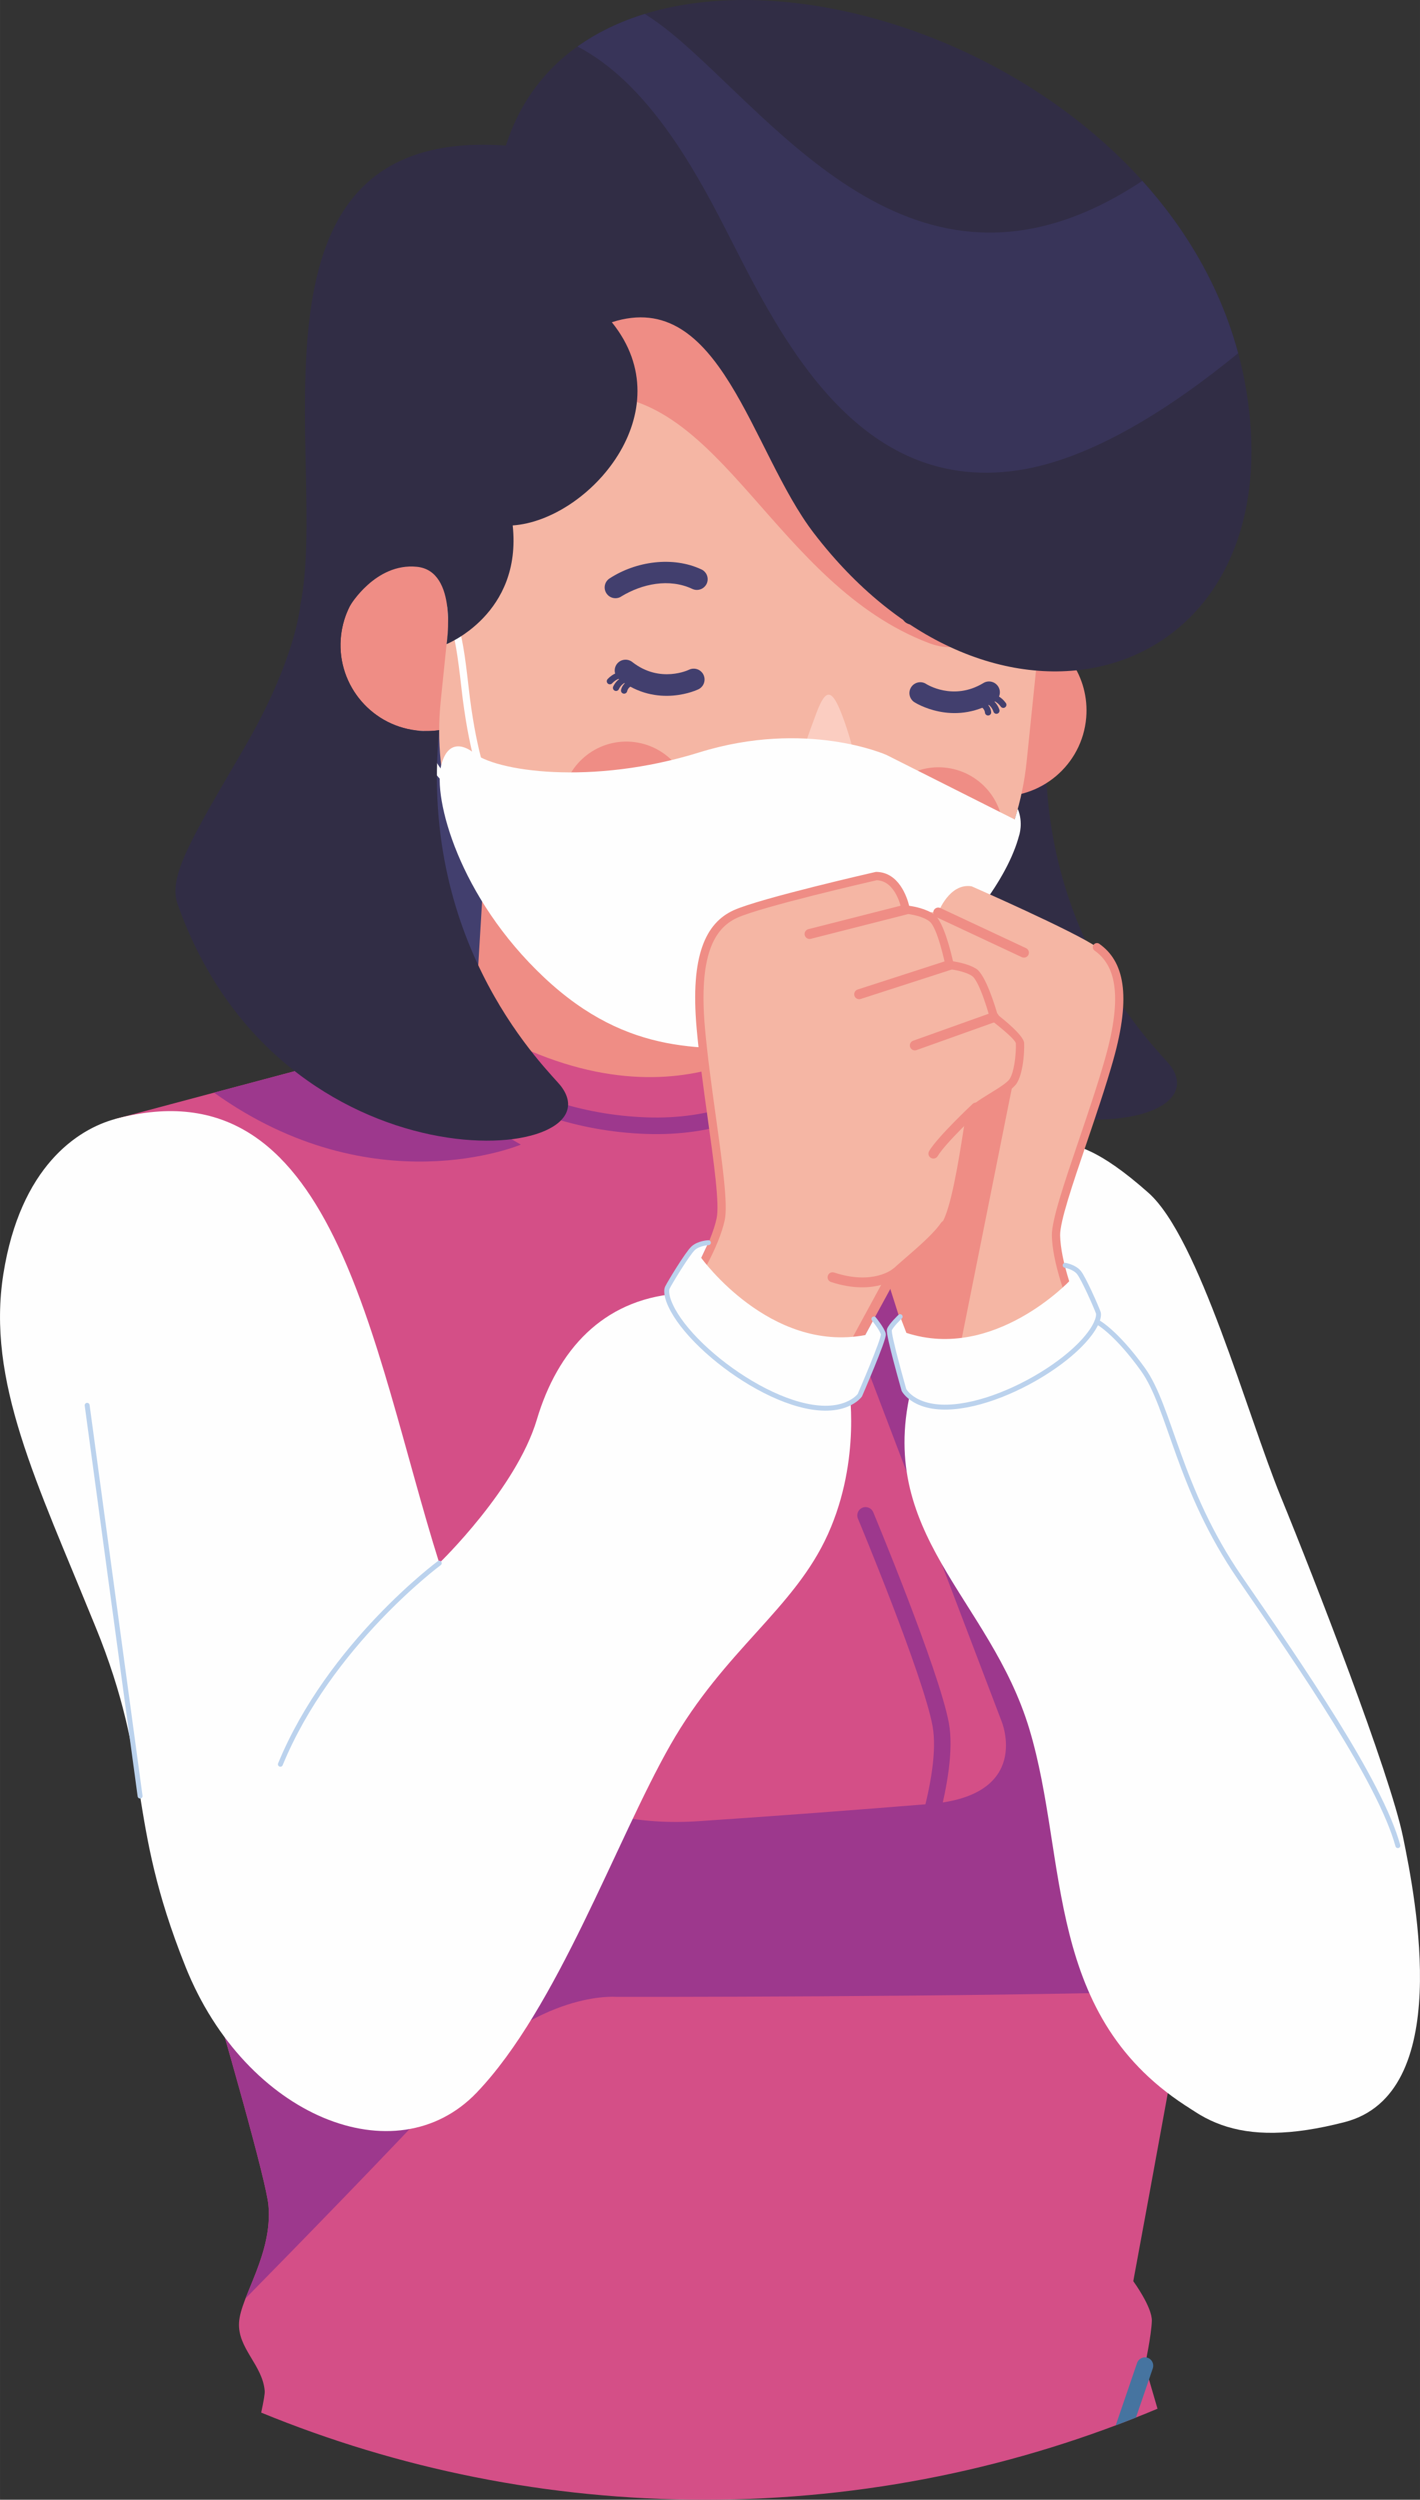 <svg xmlns="http://www.w3.org/2000/svg" xmlns:xlink="http://www.w3.org/1999/xlink" width="324.848" height="571.673" version="1.1" viewBox="0 0 669.67 1178.51" xml:space="preserve" style="shape-rendering:geometricPrecision;text-rendering:geometricPrecision;image-rendering:optimizeQuality;fill-rule:evenodd;clip-rule:evenodd"><rect x="0" y="0" width="669.67" height="1178.51" fill="#333333" stroke="none"/><defs><style type="text/css">.str0{stroke:#bbd2ed;stroke-width:2.32;stroke-linecap:round;stroke-linejoin:round;stroke-miterlimit:2.613}.fil11{fill:none}.fil3{fill:#fefefe}.fil9{fill:#fbcdc1}.fil2{fill:#f9b29f}.fil8{fill:#f5b6a4}.fil4{fill:#ef8d85}.fil5{fill:#d44f87}.fil6{fill:#9d388d}.fil7{fill:#4674a0}.fil1{fill:#312d45}.fil0{fill:#423f6e}.fil12{fill:#383459}.fil10{fill:#2d2a44}</style></defs><g id="Layer_x0020_1"><g id="_1607362394128"><path d="M191.63 299.24c0,0 -32.25,92.05 -27.64,118.13 4.6,26.08 60.03,110.28 101.55,109.72 41.53,-0.55 86.12,-94.93 86.12,-94.93l-160.03 -132.93z" class="fil0"/><path d="M451.52 206.79l0.77 26.85 -23.51 41.75c0,0 -1.82,24.98 -26.39,67.17 -24.57,42.19 -36.09,60.6 -31.48,73.64 48.71,137.88 209.31,123.42 180.82,85.92 -5.24,-6.9 -67.4,-64.57 -57.45,-167.86l0 0c-3.52,0.52 -7.16,0.58 -10.86,0.13 -22.23,-2.7 -38.07,-22.92 -35.36,-45.13 1.65,-13.5 9.75,-24.62 20.84,-30.68l-17.37 -51.79z" class="fil1"/><path d="M460.15 530.24c0,0 68.89,1.8 86.93,47.18 9.56,24.03 64.58,161.37 93.57,241.32 61.5,169.6 -54.4,257.56 -117.91,109.23l13.64 -64.93 -124.2 -291.26 47.97 -41.53z" class="fil2"/><path d="M503.19 538.99c4.74,1.67 14.49,2.12 38.41,23.36 23.92,21.24 46.51,104.44 62.46,143.38 15.94,38.94 51.38,130.11 57.58,160.2 6.2,30.09 23.92,121.25 -27.46,134.53 -51.39,13.27 -72.65,-0.89 -93.02,-26.55 -20.38,-25.67 -139.07,-371.94 -139.07,-371.94l101.1 -62.98z" class="fil3"/><path d="M310.75 297.2l-0.01 0c-41.5,-2.49 -77.48,29.4 -79.97,70.85l-6.38 106.25c-2.49,41.45 29.43,77.41 70.92,79.9l0 0c41.5,2.49 77.49,-29.4 79.98,-70.85l6.38 -106.25c2.49,-41.45 -29.42,-77.41 -70.92,-79.9z" class="fil4"/><path d="M224.33 482.28l-169.72 45.2c0,0 45.38,107.09 0.93,262.31 0,0 68.91,226.91 71.04,249.85 2.13,22.93 -13.13,43.07 -13.85,55.3 -0.74,12.24 11.09,19.96 12.11,32.3 0.1,1.26 -0.51,4.83 -1.66,10.19 64.5,26.48 135.14,41.07 209.19,41.07 75.72,0 147.85,-15.29 213.51,-42.9 -3.69,-12.7 -5.92,-20.32 -5.92,-20.32 0,0 3.07,-14.5 3.25,-21.08 0.18,-6.57 -8.75,-18.73 -8.75,-18.73 0,0 49.35,-266.11 50.77,-289.7 1.41,-23.6 -48.21,-88.86 -71.8,-120.1 -23.58,-31.23 -40.62,-156.81 -40.62,-156.81l-97.52 -25.53c0,0 -56.19,55.79 -150.95,-1.07z" class="fil5"/><path d="M166.94 497.56l-66.01 17.58c75.32,53.87 144.69,24.49 144.69,24.49l-49.03 -28.44c0,0 -12.32,-5.91 -29.65,-13.62zm45.03 254.66c0,0 0.96,114.19 118.02,106.35 38.1,-2.55 75.37,-5.4 108.34,-8.08 48.6,-3.81 34.05,-38.89 34.05,-38.89l-79.76 -209.42 12.93 -13.71 76.82 37.37 40.12 217.42c21.3,-1.93 33.96,-3.16 33.96,-3.16 0,0 11.81,-0.97 22.97,-15.3l0.01 -0c-4.97,29.87 -12.49,72.3 -19.96,113.78 -102.81,3.09 -268.81,2.85 -268.81,2.85 0,0 -36.54,-3.32 -76.39,39.81 -30.07,32.55 -77.16,80.68 -98.47,102.35 4.55,-11.8 12.35,-27.13 10.79,-43.95 -2.14,-22.94 -71.04,-249.85 -71.04,-249.85 11.73,-40.97 17.2,-78.59 18.9,-111.77l114.91 206.17 22.61 -131.97 0 0z" class="fil6"/><path d="M54.61 527.47c0,0 -54.19,26.97 -52.31,97.05 1.89,70.07 71.1,196.53 113.46,315.94 3.08,6.61 -1.12,-22.92 65.76,-43.5 66.88,-20.58 58.94,-54.48 58.94,-54.48l-73.14 -231.76c0,0 -27.84,-105.85 -112.71,-83.25z" class="fil2"/><path d="M396.42 489.83c1.03,-1.9 0.32,-4.27 -1.58,-5.3 -1.91,-1.02 -4.28,-0.31 -5.31,1.59 -0.07,0.12 -22.01,42.91 -84.72,40.66 -63.6,-2.28 -100.39,-41.05 -100.49,-41.15 -1.51,-1.55 -3.98,-1.58 -5.52,-0.08 -1.55,1.5 -1.59,3.98 -0.09,5.52 0.12,0.12 39.03,41.12 105.83,43.52 67.67,2.43 91.82,-44.63 91.89,-44.76z" class="fil6"/><path d="M514.28 673.27c1.47,1.58 3.95,1.67 5.53,0.2 1.58,-1.47 1.67,-3.94 0.2,-5.52 -0.16,-0.17 -55.25,-59.31 -68.87,-88.52 -0.91,-1.96 -3.25,-2.81 -5.21,-1.9 -1.97,0.91 -2.82,3.25 -1.9,5.21 14.12,30.29 70.09,90.37 70.25,90.54z" class="fil7"/><path d="M427.13 880.75c-0.79,2.01 0.21,4.29 2.22,5.07 2.01,0.78 4.29,-0.21 5.08,-2.22 0.05,-0.13 17.75,-45.81 13.05,-71.28 -4.57,-24.82 -35.57,-99.17 -35.66,-99.38 -0.83,-2 -3.13,-2.94 -5.12,-2.12 -1.99,0.83 -2.94,3.12 -2.11,5.12 0.09,0.21 30.79,73.83 35.2,97.79 4.29,23.3 -12.61,66.9 -12.66,67.02z" class="fil6"/><path d="M543.66 1116.54c0.69,-2.04 -0.4,-4.27 -2.45,-4.96 -2.05,-0.69 -4.27,0.41 -4.97,2.45l-10.06 29.41c3.19,-1.2 6.37,-2.43 9.54,-3.68l7.95 -23.22z" class="fil7"/><path d="M481.28 295.52c0.98,0.24 1.95,0.5 2.9,0.81l0.03 0.01 -0.01 -0c17.62,5.61 29.66,22.79 28.06,41.99 -1.87,22.3 -21.49,38.87 -43.81,37.01 -22.33,-1.87 -38.92,-21.46 -37.05,-43.76 1.08,-12.96 8.16,-24 18.28,-30.59 -2.25,11.8 -1.87,26.72 13.19,29.76l1.95 -23.29c0.79,-9.43 10.02,-12.86 16.45,-11.93z" class="fil4"/><path d="M199.93 263.62c-1.01,0.03 -2.01,0.1 -3,0.2l-0.03 0.01 0 0c-18.39,1.92 -33.68,16.29 -36.02,35.41 -2.71,22.22 13.13,42.43 35.36,45.14 22.24,2.71 42.47,-13.11 45.19,-35.32 1.57,-12.91 -3.11,-25.15 -11.69,-33.66 -0.19,12.01 -3.6,26.55 -18.96,26.46l2.84 -23.2c1.15,-9.39 -7.19,-14.62 -13.69,-15.02z" class="fil4"/><path d="M373.1 81.14l0 0c76,7.8 131.8,76.3 123.99,152.22l-12.91 125.56c-7.81,75.92 -76.37,131.66 -152.37,123.86l0 0c-75.98,-7.8 -131.77,-76.3 -123.97,-152.22l12.91 -125.55c7.8,-75.92 76.37,-131.66 152.35,-123.86z" class="fil8"/><path d="M384.96 336.29c-3.53,9.42 -9.69,26.48 -9.2,29.37 0.7,4.03 21.17,8.09 26.6,2.89 3.61,-3.46 -0.71,-19.01 -4.52,-29.49 -5.2,-14.29 -8.14,-15.44 -12.88,-2.76z" class="fil9"/><path d="M291.04 98.28c22.15,-12.47 47.85,-19.02 74.72,-17.69l111.59 165.25c0,0 -1.17,71.8 -39.25,57.35 -72.69,-27.59 -97.85,-119.43 -159.72,-116.96 -32.43,-42.18 -14.54,-70.22 12.65,-87.95z" class="fil4"/><path d="M196.55 344.41c1.19,0.14 2.36,0.22 3.54,0.25 2.36,9.15 6.07,17.09 11.53,21.8 0.72,0.62 0.8,1.69 0.17,2.41 -0.6,0.71 -1.69,0.79 -2.4,0.17 -6.2,-5.33 -10.32,-14.38 -12.84,-24.63zm30.04 23.4c0.34,0.87 1.35,1.3 2.23,0.96 0.87,-0.35 1.29,-1.35 0.95,-2.22 -0.02,-0.03 -5.46,-12.9 -8.82,-42.97 -1.71,-15.32 -3.16,-24.6 -5.47,-30.52 -1.25,-3.18 -2.72,-5.43 -4.59,-7.09 0.24,1.9 0.36,3.79 0.4,5.59l0.02 0.58c0.34,0.66 0.67,1.37 0.98,2.16 2.18,5.6 3.59,14.65 5.27,29.65 3.41,30.58 9.01,43.84 9.04,43.87l0 0z" class="fil3"/><path d="M297.92 349.73c16.8,1.41 29.28,16.15 27.88,32.93 -1.4,16.79 -16.16,29.26 -32.96,27.85 -16.79,-1.41 -29.28,-16.15 -27.88,-32.93 1.42,-16.78 16.17,-29.25 32.96,-27.86z" class="fil4"/><path d="M445.16 361.85c16.79,1.41 29.27,16.15 27.87,32.93 -1.4,16.78 -16.16,29.25 -32.95,27.84 -16.8,-1.4 -29.28,-16.14 -27.88,-32.93 1.41,-16.77 16.17,-29.26 32.97,-27.85z" class="fil4"/><path d="M465.86 297.63c2.36,1.5 5.5,0.8 7,-1.56 1.5,-2.36 0.8,-5.5 -1.55,-6.99 -12.36,-8.06 -29.73,-10.63 -43.31,-4.27 -2.52,1.18 -3.62,4.22 -2.45,6.74 1.18,2.53 4.22,3.64 6.75,2.45 10.92,-5.11 23.65,-2.41 33.55,3.63z" class="fil10"/><path d="M292.92 281.24c9.92,-6.03 22.66,-8.71 33.59,-3.59 2.51,1.18 5.56,0.08 6.75,-2.44 1.18,-2.52 0.08,-5.56 -2.44,-6.74 -13.57,-6.38 -30.94,-3.84 -43.29,4.2 -2.38,1.49 -3.08,4.63 -1.58,7 1.5,2.36 4.64,3.07 6.99,1.58z" class="fil0"/><path d="M478.51 386.34l-60.4 -30.4c0,0 -37.76,-16.94 -88.43,-1.19 -50.68,15.76 -96.67,8.86 -106.71,-0.13 0,0 -10.97,-9.26 -14.92,6.2 -3.96,15.45 8.38,62.25 48.56,100.01 40.17,37.77 76.41,33.43 110.87,33.19 34.45,-0.24 102.06,-58.71 113.1,-100.01 0,0 2.13,-6.04 -0.59,-12.69l-1.48 5.01z" class="fil3"/><path d="M210.6 303.67c0,0 35.67,-14.17 31.19,-55.95 35.82,-2.48 80.8,-53.68 46.75,-95.8 51.33,-16.59 65.58,60.66 95.2,99.34 86.99,113.59 224.21,70.43 204.53,-63.88 -26.16,-178.51 -307.19,-252.74 -349.69,-118.74 -131.04,-9.44 -83.02,149.79 -96.97,216.73l23.47 0.22c0,0 11.97,-20.33 31.51,-18.38 19.55,1.95 14.01,36.46 14.01,36.46z" class="fil1"/><path d="M297.74 323.42c-0.61,0.32 -1.66,1.07 -1.98,2.48 -0.18,0.79 -0.98,1.28 -1.77,1.1 -0.79,-0.18 -1.28,-0.97 -1.09,-1.76 0.35,-1.6 1.27,-2.74 2.17,-3.5l-0.09 -0.06c-1.12,0.59 -2.36,1.58 -3.13,3.23 -0.34,0.74 -1.2,1.06 -1.94,0.72 -0.73,-0.34 -1.05,-1.21 -0.73,-1.94 0.86,-1.86 2.15,-3.12 3.44,-3.98l-0.02 -0.02c-1.32,0.43 -2.7,1.18 -3.91,2.47 -0.55,0.6 -1.49,0.62 -2.08,0.07 -0.59,-0.55 -0.62,-1.48 -0.06,-2.07 1.23,-1.33 2.61,-2.22 3.97,-2.81l5.02 0.4 2.2 5.67z" class="fil0"/><path d="M324.94 315.74c2.55,-1.22 5.61,-0.15 6.83,2.4 1.22,2.54 0.15,5.6 -2.4,6.83 -0.05,0.03 -19.3,9.47 -37.51,-4.81 -2.23,-1.74 -2.62,-4.96 -0.88,-7.19 1.75,-2.22 4.96,-2.61 7.19,-0.87 13.17,10.32 26.73,3.66 26.77,3.64z" class="fil0"/><path d="M462.84 333.32c0.57,0.39 1.53,1.25 1.68,2.7 0.08,0.8 0.81,1.39 1.61,1.3 0.81,-0.08 1.39,-0.8 1.3,-1.61 -0.17,-1.64 -0.93,-2.87 -1.73,-3.73l0.1 -0.06c1.04,0.72 2.15,1.86 2.71,3.59 0.25,0.77 1.07,1.19 1.85,0.95 0.77,-0.25 1.2,-1.08 0.95,-1.84 -0.63,-1.95 -1.75,-3.36 -2.94,-4.37l0.02 -0.02c1.26,0.58 2.55,1.5 3.59,2.92 0.48,0.66 1.4,0.8 2.05,0.31 0.66,-0.48 0.8,-1.4 0.31,-2.05 -1.07,-1.47 -2.33,-2.51 -3.61,-3.27l-5.03 -0.2 -2.87 5.37z" class="fil0"/><path d="M436.76 322.44c-2.38,-1.52 -5.55,-0.82 -7.07,1.56 -1.52,2.38 -0.82,5.55 1.56,7.07 0.05,0.03 18.03,11.7 37.82,-0.3 2.42,-1.46 3.19,-4.61 1.73,-7.02 -1.46,-2.41 -4.61,-3.19 -7.03,-1.73 -14.31,8.67 -26.97,0.44 -27.02,0.42z" class="fil0"/><path d="M458.3 417.89c0,0 48.64,21.33 59.02,28.67 10.38,7.35 14.53,21.95 5.73,53 -8.79,31.04 -25.27,71.69 -25.04,82.93 1,47.33 90.4,186.24 137.74,258.9 76.14,116.86 -62.57,230.47 -111.79,78.83l-62.76 -193.39 0.02 -0.21c-16.44,-48.46 -41.69,-128.05 -42.93,-131.5 -1.44,-4.04 -15.89,-19.24 -19.96,-28.74 -4.07,-9.5 -1.42,-47.16 -1.74,-51.32 -0.31,-4.15 -14.29,-13.41 -16.13,-18.28 -1.83,-4.87 -0.47,-14.36 0.25,-17.24 0.72,-2.87 13.7,-9.29 13.7,-9.29 0,0 8.03,-16.48 12.71,-18.19 4.67,-1.72 11.31,-1.08 11.31,-1.08 0,0 6.95,-16.92 11.78,-19.27 4.83,-2.35 12.27,-1.51 12.27,-1.51 0,0 5.24,-14.13 15.82,-12.32z" class="fil8"/><path d="M444.52 676.25c-12.99,-39.81 -25.37,-78.73 -26.23,-81.13 -1.44,-4.04 -15.89,-19.24 -19.96,-28.74 -1.31,-3.05 -1.92,-9 -2.17,-15.82l11.12 -31.75 70.59 -9.21 -33.36 166.64z" class="fil4"/><path d="M443.47 428.09c-1.17,-0.55 -2.57,-0.04 -3.12,1.13 -0.55,1.17 -0.04,2.57 1.13,3.12l40.41 18.92c1.18,0.55 2.57,0.04 3.12,-1.13 0.55,-1.17 0.04,-2.57 -1.13,-3.12l-40.41 -18.92z" class="fil4"/><path d="M419.56 448.93c-1.14,-0.62 -2.57,-0.2 -3.19,0.93 -0.62,1.13 -0.21,2.56 0.93,3.18l37.46 20.56c1.14,0.63 2.56,0.21 3.19,-0.93 0.62,-1.14 0.2,-2.56 -0.93,-3.19l-37.45 -20.56z" class="fil4"/><path d="M395.61 468.23c-1.11,-0.66 -2.56,-0.28 -3.21,0.83 -0.65,1.12 -0.28,2.55 0.84,3.21l32.55 19.16c1.12,0.66 2.55,0.28 3.21,-0.84 0.66,-1.11 0.29,-2.55 -0.83,-3.21l-32.54 -19.16z" class="fil4"/><path d="M396.58 510.32c-0.76,-1.05 -2.22,-1.29 -3.27,-0.53 -1.05,0.75 -1.29,2.22 -0.53,3.27 0.03,0.05 12.34,16.96 14.61,23.34 0.43,1.22 1.77,1.86 3,1.44 1.22,-0.44 1.87,-1.77 1.44,-3 -2.51,-7.03 -15.21,-24.46 -15.24,-24.51z" class="fil4"/><path d="M417.84 589.88c-0.83,-0.99 -2.3,-1.13 -3.3,-0.3 -0.99,0.83 -1.13,2.3 -0.3,3.3 0.02,0.03 8.81,10.9 29.74,8.2 1.29,-0.16 2.19,-1.34 2.03,-2.62 -0.16,-1.28 -1.34,-2.19 -2.62,-2.03 -18.36,2.37 -25.53,-6.52 -25.55,-6.55z" class="fil4"/><path d="M458.98 727.59c0.42,1.22 1.75,1.87 2.98,1.45 1.22,-0.42 1.87,-1.76 1.45,-2.98 -11.47,-33.02 -28.98,-88.07 -37.67,-115.38 -3,-9.41 -4.96,-15.6 -5.24,-16.36 -0.72,-2.02 -3.69,-5.78 -7.25,-10.29 -4.71,-5.98 -10.52,-13.34 -12.76,-18.58 -0.51,-1.19 -1.89,-1.75 -3.09,-1.24 -1.19,0.51 -1.75,1.89 -1.24,3.08 2.5,5.84 8.52,13.46 13.4,19.64 3.29,4.16 6.03,7.63 6.51,8.97 0.41,1.15 2.31,7.11 5.2,16.19 8.69,27.32 26.2,82.38 37.71,115.49z" class="fil4"/><path d="M413.29 413c0,0 -54.31,12.38 -66.46,17.9 -12.14,5.52 -19.31,19.75 -16.37,53.46 2.94,33.71 11.89,78.83 9.42,90.37 -10.38,48.55 -129.89,174.02 -193,239.54 -101.51,105.37 18.93,249.74 99.58,103.23l102.85 -186.83 0.02 -0.22c26.49,-46.68 68.22,-123.68 70.18,-127 2.29,-3.87 20.17,-16.69 26.24,-25.67 6.07,-8.98 10.77,-48.3 11.92,-52.51 1.14,-4.21 17.37,-11 20.22,-15.65 2.85,-4.66 3.33,-14.7 3.15,-17.8 -0.18,-3.1 -12.28,-12.27 -12.28,-12.27 0,0 -5.02,-18.56 -9.5,-21.24 -4.47,-2.69 -11.43,-3.34 -11.43,-3.34 0,0 -3.83,-18.8 -8.34,-22.17 -4.51,-3.38 -12.34,-3.97 -12.34,-3.97 0,0 -2.6,-15.58 -13.86,-15.81z" class="fil8"/><path d="M427.73 431.09c1.26,-0.32 2.02,-1.6 1.71,-2.86 -0.32,-1.25 -1.61,-2.02 -2.86,-1.7l-45.37 11.53c-1.26,0.32 -2.02,1.6 -1.7,2.85 0.32,1.26 1.6,2.02 2.86,1.7l45.36 -11.53z" class="fil4"/><path d="M448.54 457.19c1.23,-0.4 1.91,-1.72 1.52,-2.95 -0.4,-1.23 -1.72,-1.91 -2.95,-1.52l-42.64 13.79c-1.23,0.4 -1.91,1.72 -1.52,2.95 0.39,1.23 1.72,1.91 2.95,1.51l42.65 -13.79z" class="fil4"/><path d="M469.54 481.75c1.22,-0.43 1.86,-1.78 1.42,-3 -0.44,-1.22 -1.79,-1.86 -3.01,-1.42l-37.31 13.32c-1.22,0.44 -1.86,1.78 -1.42,3 0.43,1.22 1.79,1.86 3,1.42l37.31 -13.32z" class="fil4"/><path d="M461.9 523.88c0.95,-0.88 0.99,-2.37 0.11,-3.31 -0.88,-0.95 -2.37,-1.01 -3.32,-0.12 -0.05,0.04 -16.55,15.5 -20.52,22.24 -0.65,1.11 -0.27,2.55 0.84,3.2 1.12,0.65 2.56,0.28 3.21,-0.84 3.61,-6.13 19.63,-21.13 19.68,-21.17z" class="fil4"/><path d="M424.07 601.83c0.99,-0.83 1.12,-2.31 0.29,-3.3 -0.83,-0.99 -2.31,-1.12 -3.3,-0.29 -0.03,0.02 -9.19,7.78 -27.69,1.7 -1.23,-0.41 -2.56,0.26 -2.97,1.5 -0.41,1.23 0.27,2.56 1.5,2.96 20.98,6.9 32.14,-2.55 32.18,-2.58z" class="fil4"/><path d="M347.27 729.49c-0.65,1.12 -0.26,2.55 0.86,3.2 1.13,0.64 2.56,0.26 3.2,-0.86 18.55,-32.12 47.35,-85.17 61.65,-111.51 4.91,-9.06 8.14,-15 8.54,-15.68 0.75,-1.27 4.28,-4.33 8.51,-7.98 6.25,-5.41 13.95,-12.08 17.65,-17.55 0.73,-1.08 0.44,-2.54 -0.63,-3.26 -1.07,-0.73 -2.53,-0.44 -3.26,0.63 -3.37,4.99 -10.79,11.42 -16.83,16.64 -4.54,3.92 -8.33,7.2 -9.47,9.16 -0.67,1.14 -3.83,6.95 -8.64,15.81 -14.39,26.52 -43.4,79.95 -61.57,111.42z" class="fil4"/><path d="M518.45 444.97c-0.87,-0.62 -2.09,-0.41 -2.72,0.47 -0.62,0.88 -0.42,2.1 0.47,2.72 4.76,3.37 8.1,8.44 9.25,16.29 1.2,8.2 0.05,19.34 -4.28,34.58 -3.47,12.23 -8.16,26.03 -12.53,38.9 -6.73,19.8 -12.73,37.46 -12.58,44.6 0.51,24.05 23.22,70.91 51.74,120.88 28.43,49.77 62.63,102.7 86.31,139.05 0.59,0.9 1.8,1.16 2.7,0.57 0.91,-0.59 1.16,-1.8 0.57,-2.7 -23.65,-36.31 -57.82,-89.17 -86.18,-138.85 -28.25,-49.49 -50.75,-95.75 -51.24,-119.02 -0.13,-6.44 5.76,-23.8 12.38,-43.27 4.39,-12.9 9.08,-26.73 12.59,-39.1 4.48,-15.81 5.65,-27.49 4.38,-36.2 -1.33,-9.04 -5.25,-14.94 -10.88,-18.92z" class="fil4"/><path d="M417.81 602.46c-0.54,0.93 -0.24,2.13 0.7,2.67 0.93,0.54 2.13,0.23 2.68,-0.69 0.78,-1.33 4.33,-4.4 8.58,-8.08 6.23,-5.39 13.92,-12.04 17.59,-17.49 4.82,-7.14 8.68,-31.56 10.79,-44.91 0.66,-4.19 1.15,-7.26 1.4,-8.19 0.4,-1.45 4.81,-4.17 9.26,-6.9 4.55,-2.79 9.14,-5.62 10.74,-8.24 1.28,-2.08 2.11,-5.02 2.64,-7.99 0.77,-4.37 0.9,-8.97 0.79,-10.93 -0.19,-3.56 -10.13,-11.47 -12.52,-13.31 -0.97,-3.4 -5.62,-19.01 -10.2,-21.76 -3.52,-2.12 -8.41,-3.07 -10.82,-3.43 -1.01,-4.51 -4.48,-18.77 -8.79,-21.98l-0.14 -0.1c-3.69,-2.68 -9.15,-3.72 -11.75,-4.09 -1.03,-4.15 -4.84,-15.77 -15.44,-15.98 -0.17,-0 -0.32,0.01 -0.48,0.05 -0.16,0.03 -54.5,12.42 -66.82,18.02 -6.55,2.97 -11.74,8.26 -14.88,17.3l-0.03 0.1c-3.01,8.71 -4.09,20.94 -2.6,38.01 1.16,13.32 3.28,28.54 5.25,42.75 2.97,21.36 5.62,40.4 4.21,47.04 -5.11,23.9 -37.42,67.13 -76.3,112.54 -39.04,45.6 -84.68,93.31 -116.2,126.05 -0.75,0.78 -0.73,2.01 0.05,2.76 0.77,0.75 2.01,0.73 2.77,-0.05 31.57,-32.78 77.27,-80.56 116.35,-126.21 39.25,-45.84 71.89,-89.63 77.16,-114.27 1.56,-7.3 -1.14,-26.66 -4.16,-48.39 -1.95,-14.08 -4.06,-29.16 -5.22,-42.55 -1.43,-16.52 -0.43,-28.22 2.39,-36.41l0.03 -0.08c2.74,-7.89 7.2,-12.47 12.81,-15.02 11.53,-5.24 61.97,-16.84 65.83,-17.72 9.17,0.4 11.6,13.39 11.73,14.14 0.14,0.89 0.87,1.6 1.8,1.66 0.02,0 7.13,0.54 11.19,3.5l0.11 0.09c3.74,2.79 7.25,19.34 7.57,20.88 0.12,0.89 0.86,1.61 1.79,1.68 0.02,0 6.48,0.6 10.56,3.06 3.82,2.28 8.61,20.01 8.63,20.06 0.1,0.4 0.34,0.77 0.69,1.04 0.04,0.03 11.4,8.68 11.52,10.84 0.1,1.78 -0.03,5.98 -0.75,10.04 -0.45,2.57 -1.13,5.03 -2.12,6.64 -1.1,1.8 -5.3,4.38 -9.46,6.94 -5.11,3.14 -10.18,6.26 -10.98,9.22 -0.3,1.14 -0.81,4.3 -1.48,8.61 -2.06,13.03 -5.82,36.88 -10.18,43.32 -3.4,5.04 -10.85,11.48 -16.9,16.72 -4.51,3.9 -8.28,7.16 -9.4,9.06z" class="fil4"/><path d="M164.35 216.76l0.77 26.85 -23.51 41.75c0,0 -1.82,24.98 -26.39,67.17 -24.57,42.19 -36.09,60.6 -31.49,73.64 48.71,137.88 209.31,123.41 180.83,85.91 -5.24,-6.9 -67.39,-64.57 -57.45,-167.86l0 -0c-3.52,0.52 -7.17,0.58 -10.87,0.13 -22.23,-2.71 -38.07,-22.92 -35.36,-45.14 1.65,-13.49 9.75,-24.62 20.84,-30.67l-17.37 -51.79z" class="fil1"/><path d="M190.86 685.32l18.85 59.72c-12.43,13.46 -24.65,26.44 -36.08,38.46l17.23 -98.18z" class="fil4"/><path d="M400.23 652.87c0,0 6.2,34.96 -9.75,70.37 -15.94,35.4 -48.72,54.43 -74.41,99.57 -25.69,45.14 -53.16,123.91 -91.25,163.74 -38.1,39.83 -108.97,11.51 -137.32,-59.3 -28.34,-70.8 -15.07,-93.17 -42.72,-161 -27.64,-67.83 -51.18,-115.15 -43.2,-165.6 7.97,-50.45 34.81,-68.32 53.04,-73.17 103.04,-27.43 120.11,105.96 152.53,209.47 0,0 36.28,-34.96 46.03,-67.7 9.74,-32.75 31,-56.21 65.55,-59.3 34.56,-3.1 20.83,25.22 81.5,42.93z" class="fil3"/><path d="M399.47 662.05c4.37,-1.83 6.06,-4.31 6.06,-4.31 0,0 11.52,-26.55 11.07,-28.76 -0.45,-2.21 -4.45,-7.15 -4.45,-7.15l-4.12 7.6c-45.1,8.46 -77.33,-36.4 -77.33,-36.4l3.39 -7.16c0,0 -4.53,0.18 -7.18,2.61 -2.66,2.44 -10.86,15.93 -12.19,18.59 -0.4,0.8 -0.59,2.87 0.61,6.19 8.23,22.83 59.06,59.3 84.13,48.79z" class="fil3"/><path d="M501.75 626.51l15.52 -3.4c0,0 8.62,4.28 21.68,22.43 13.07,18.14 16.61,55.98 45.85,98.47 29.23,42.48 66.12,96.01 74.42,126.12 8.29,30.1 8.98,83.42 -15.06,108.42 -19.28,20.06 -72.39,22.01 -82.04,16.06 -70.43,-43.37 -58.05,-117.43 -76.66,-179.39 -18.61,-61.96 -73.42,-92.03 -55.26,-162.4 10.19,-25.22 18.16,-2.21 71.54,-26.32z" class="fil3"/><path d="M431.49 660.11c-3.89,-2.26 -5.18,-4.79 -5.18,-4.79 0,0 -7.55,-26.38 -6.87,-28.41 0.69,-2.02 5.07,-6.17 5.07,-6.17l2.94 7.65c41.36,13.49 77.18,-24.72 77.18,-24.72l-2.31 -7.15c0,0 4.24,0.72 6.44,3.33 2.2,2.62 8.24,16.31 9.17,18.97 0.28,0.8 0.2,2.77 -1.34,5.75 -10.55,20.45 -62.82,48.49 -85.11,35.53z" class="fil3"/><path d="M334.09 585.87c0,0 -4.53,0.18 -7.18,2.61 -2.66,2.44 -10.86,15.93 -12.19,18.59 -0.4,0.8 -0.59,2.87 0.61,6.19 8.23,22.83 59.06,59.3 84.13,48.79 4.37,-1.83 6.06,-4.31 6.06,-4.31 0,0 11.52,-26.55 11.07,-28.76 -0.45,-2.21 -4.45,-7.15 -4.45,-7.15" class="fil11 str0"/><path d="M502.33 596.53c0,0 4.24,0.72 6.44,3.33 2.2,2.62 8.24,16.31 9.17,18.97 0.28,0.8 0.2,2.77 -1.34,5.75 -10.55,20.45 -62.82,48.49 -85.11,35.53 -3.89,-2.26 -5.18,-4.79 -5.18,-4.79 0,0 -7.55,-26.38 -6.87,-28.41 0.69,-2.02 5.07,-6.17 5.07,-6.17" class="fil11 str0"/><path d="M207.15 736.95c0,0 -51.68,38.26 -74.92,94.82" class="fil11 str0"/><line x1="66.06" x2="41.1" y1="846.76" y2="662.54" class="fil11 str0"/><path d="M517.28 623.11c0,0 8.62,4.28 21.68,22.43 13.07,18.14 16.61,55.98 45.85,98.47 29.23,42.48 66.12,96.01 74.42,126.12" class="fil11 str0"/><path d="M304.11 6.58c4.16,2.63 8.38,5.68 12.66,9.19 50.55,41.54 116.89,139.21 221.95,69.49 20.85,23.09 36.87,50.39 45.18,81.26 -31.33,25.65 -69.16,50.11 -104.01,55.23 -78.65,11.56 -114.73,-69.15 -138.71,-115.65 -14.27,-27.66 -36.3,-67.25 -68.82,-84.16 9.35,-6.68 20.06,-11.78 31.75,-15.37z" class="fil12"/></g></g></svg>